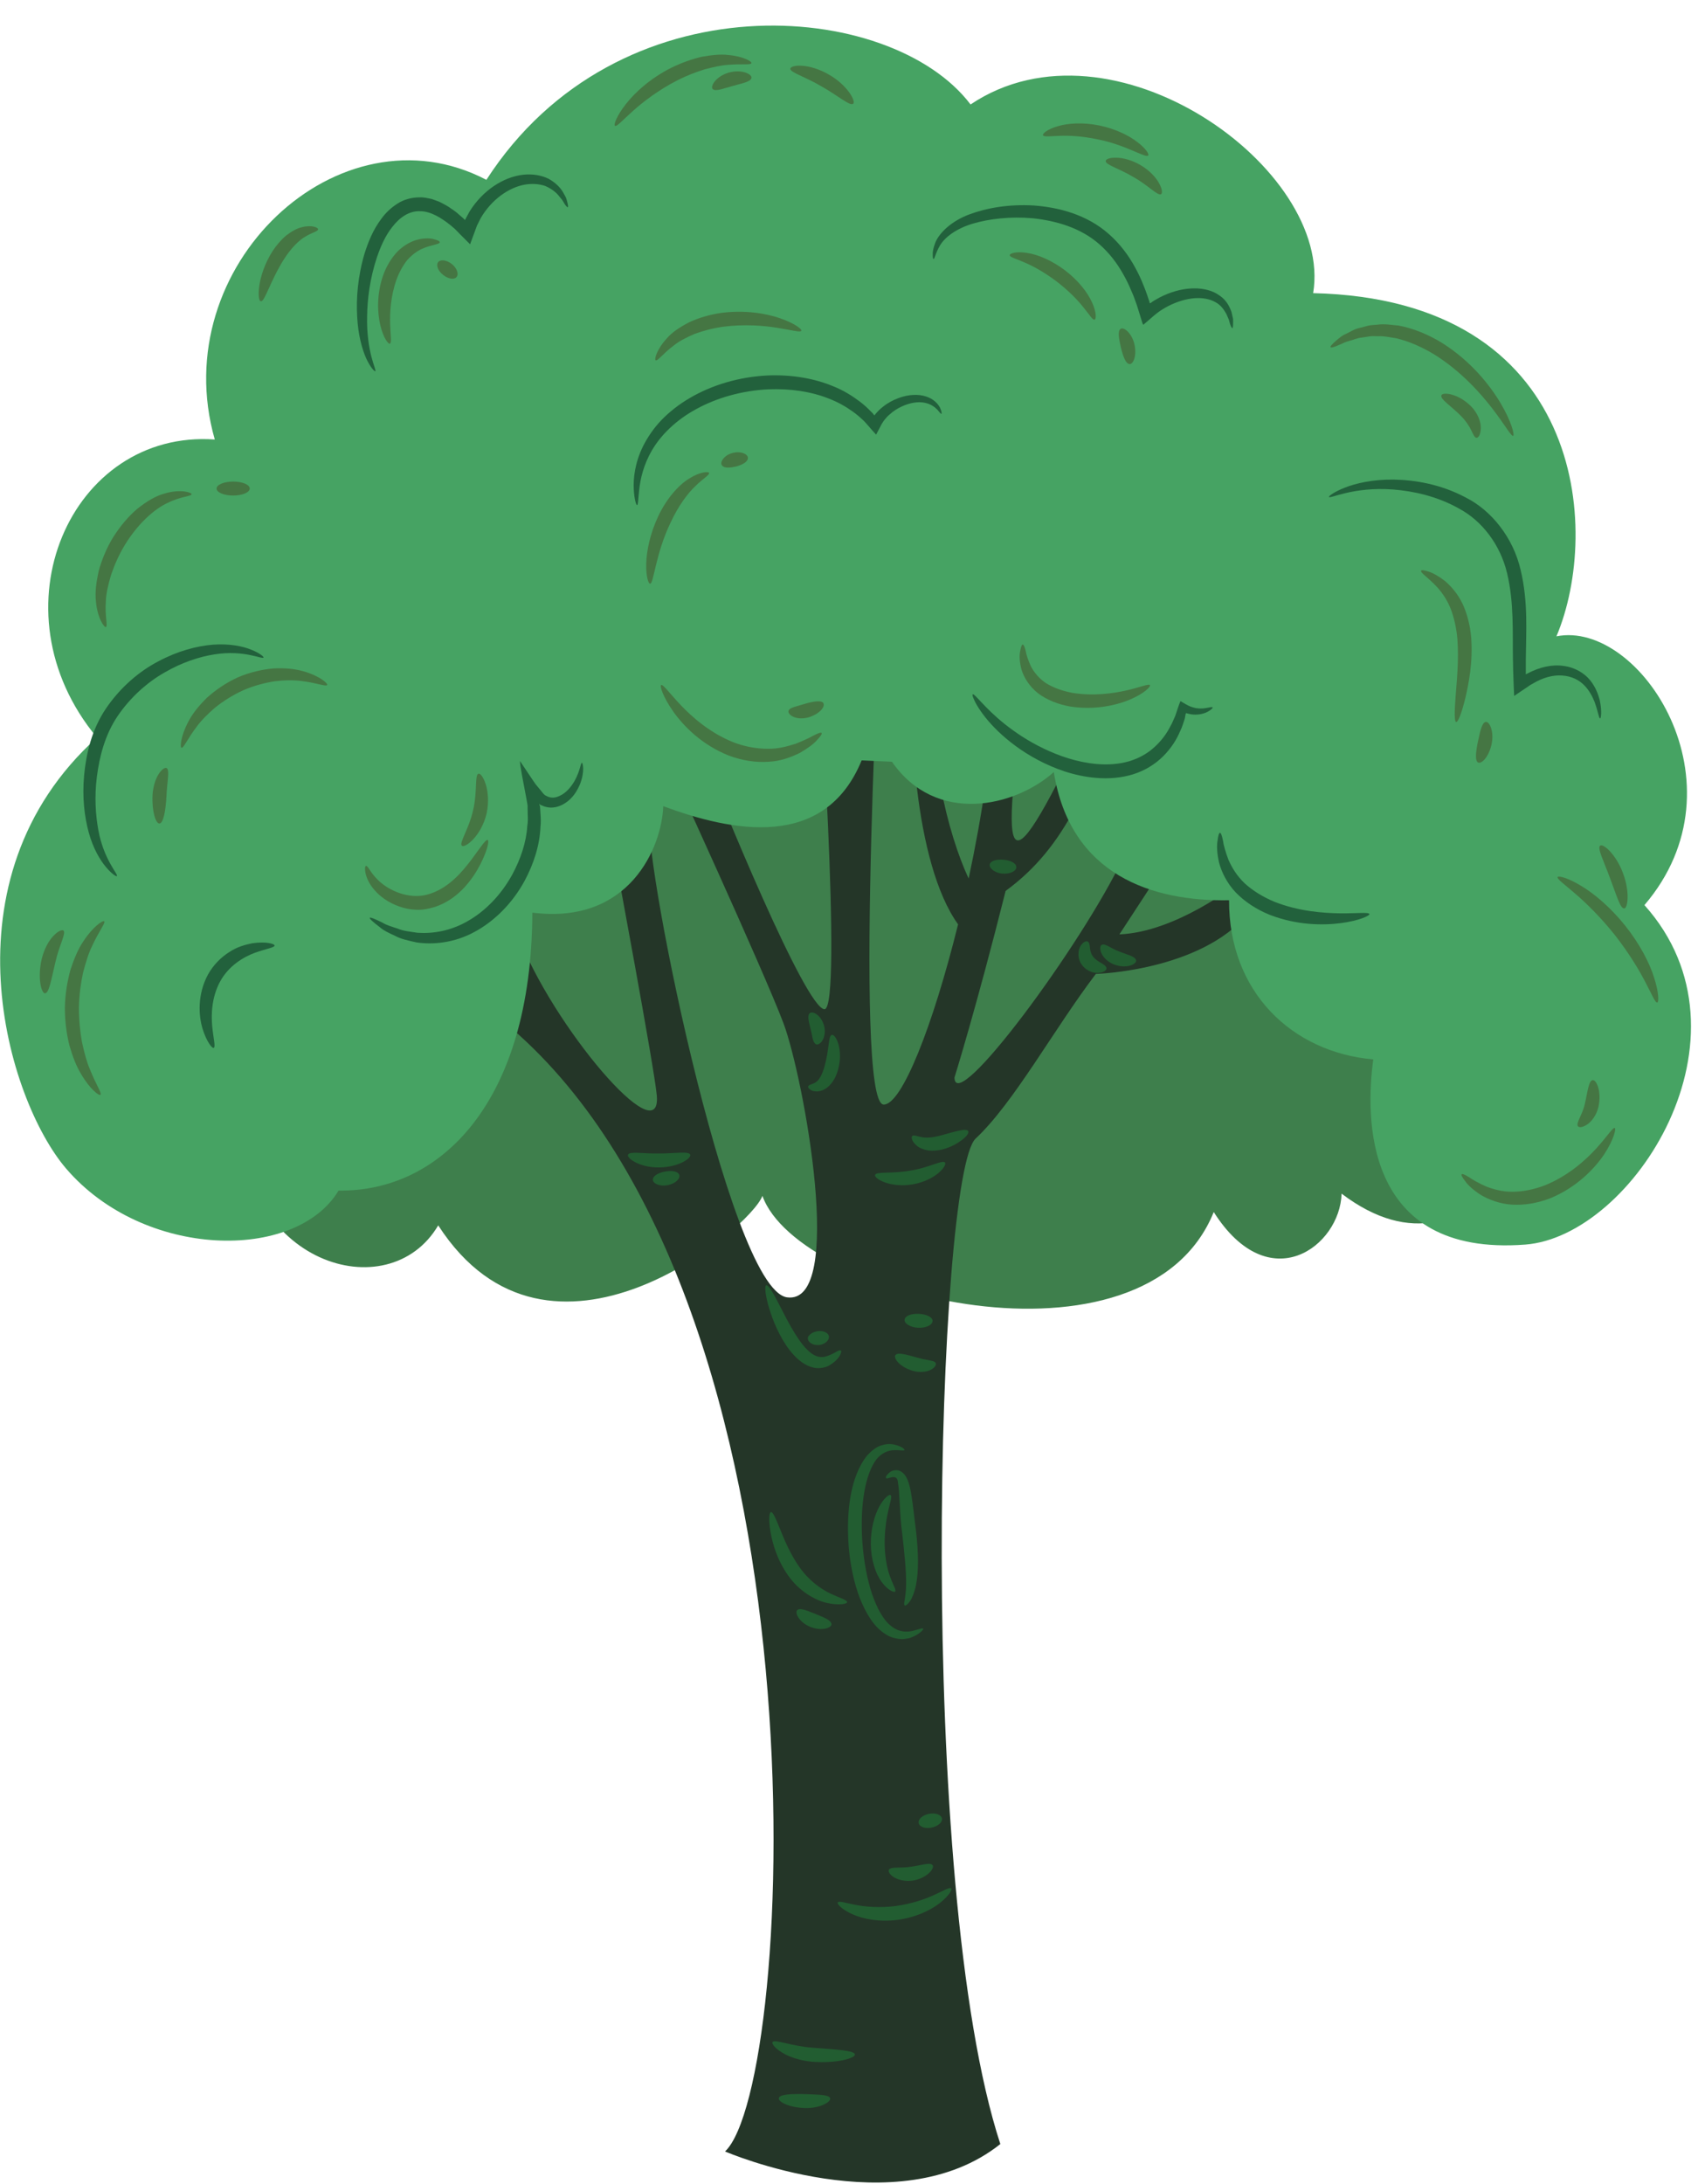 <svg width="63" height="81" viewBox="0 0 63 81" fill="none" xmlns="http://www.w3.org/2000/svg">
<g clip-path="url(#clip0_613_14850)">
<path d="M8.886 41.22C8.823 46.869 14.42 48.57 16.259 45.442C20.386 51.827 27.841 45.567 28.288 44.348C29.617 48.084 42.485 51.239 45.033 44.948C47.095 48.193 49.721 46.214 49.776 44.266C55.001 48.221 57.799 40.288 57.799 40.288C57.799 40.288 55.346 29.328 54.746 28.799C54.146 28.266 37.374 22.234 35.532 22.077C33.689 21.92 18.728 24.154 17.987 24.954C17.243 25.753 9.282 38.155 8.886 41.224V41.22Z" fill="#3E7F4C"/>
<path d="M45.856 32.805C45.856 32.805 43.634 34.565 41.533 34.651L42.693 32.876C42.693 32.876 41.928 31.864 41.678 31.802C40.122 35.071 35.426 41.401 35.414 39.958C35.414 39.958 36.218 37.391 37.311 33.04C39.557 31.394 40.439 29.105 41.834 25.169L40.843 25.722C37.378 33.099 37.029 32.86 38.017 25.722C38.017 25.722 37.268 25.526 36.931 25.597C36.806 27.831 36.429 30.292 35.939 32.581C35.179 30.959 34.328 27.658 34.701 24.648L33.917 23.872C33.658 26.604 33.917 32.009 35.547 34.279C34.614 38.049 33.454 40.985 32.784 40.962C31.632 40.922 32.733 21.234 32.733 21.234L30.338 23.923C30.338 23.923 31.283 37.45 30.589 37.426C29.899 37.403 26.795 29.92 25.733 27.117L24.666 28.007C24.666 28.007 28.327 35.972 29.072 37.955C29.813 39.939 31.385 48.413 29.201 48.111C27.018 47.809 23.651 30.857 24.133 30.183L22.812 31.755C22.812 31.755 24.286 39.645 24.369 40.629C24.553 42.816 20.48 38.038 19.206 34.651C19.206 34.651 19.23 36.505 18.948 38.108C30.953 48.421 29.519 77.332 26.901 79.786C26.901 79.786 33.297 82.553 37.115 79.511C33.968 69.893 34.767 43.56 36.198 42.224C37.625 40.887 39.099 38.167 40.659 36.117C40.659 36.117 44.523 36.015 46.315 33.875L45.852 32.793L45.856 32.805Z" fill="#243628"/>
<path d="M61.013 33.565C64.859 29.07 60.849 22.978 57.748 23.598C59.418 19.647 58.779 11.102 48.721 10.871C49.49 6.273 41.262 0.35 36.01 3.874C33.058 -0.026 22.918 -0.873 18.046 6.669C12.594 3.819 6.127 9.867 7.969 16.299C2.642 15.919 -0.349 22.606 3.598 27.353C-2.226 32.605 0.278 40.801 2.454 43.337C5.331 46.692 10.967 46.802 12.563 44.152C16.325 44.207 19.724 40.899 19.751 33.844C23.365 34.306 24.557 31.402 24.608 29.897C27.136 30.833 30.593 31.555 31.969 28.199C32.345 28.215 32.721 28.231 33.094 28.25C34.728 30.602 37.652 29.928 39.099 28.631C39.71 32.472 42.771 33.436 45.601 33.385C45.59 36.795 47.945 39.025 50.952 39.288C50.669 41.354 50.536 46.618 56.592 46.155C60.574 45.853 65.372 38.434 61.013 33.565Z" fill="#46A363"/>
<path d="M9.78 24.382C9.744 24.472 9.082 24.088 7.953 24.268C7.396 24.354 6.75 24.566 6.107 24.938C5.464 25.303 4.837 25.859 4.363 26.557C3.892 27.255 3.688 28.066 3.594 28.807C3.5 29.548 3.547 30.23 3.649 30.786C3.857 31.911 4.406 32.433 4.335 32.491C4.316 32.511 4.151 32.417 3.931 32.154C3.712 31.896 3.453 31.46 3.293 30.873C3.132 30.288 3.046 29.559 3.12 28.76C3.195 27.968 3.394 27.07 3.931 26.275C4.461 25.495 5.158 24.899 5.872 24.527C6.585 24.146 7.298 23.954 7.91 23.907C8.521 23.864 9.019 23.966 9.333 24.099C9.65 24.225 9.791 24.358 9.776 24.382H9.78Z" fill="#22613C"/>
<path d="M21.064 7.692C21.064 7.692 21.009 7.657 20.958 7.578C20.935 7.539 20.904 7.488 20.868 7.429C20.829 7.374 20.774 7.319 20.723 7.249C20.613 7.116 20.449 6.994 20.237 6.9C20.018 6.822 19.751 6.798 19.461 6.849C18.877 6.955 18.234 7.402 17.834 8.092C17.787 8.182 17.744 8.276 17.697 8.366C17.623 8.57 17.548 8.774 17.47 8.981L17.442 9.06C17.442 9.06 17.407 9.024 17.388 9.005L17.274 8.891L17.047 8.664L16.933 8.546L16.874 8.487L16.843 8.46L16.717 8.354C16.38 8.084 15.98 7.829 15.577 7.833C15.173 7.817 14.816 8.076 14.558 8.413C14.291 8.746 14.119 9.15 13.985 9.542C13.723 10.33 13.629 11.094 13.621 11.729C13.605 12.368 13.691 12.877 13.778 13.222C13.868 13.567 13.958 13.748 13.923 13.767C13.899 13.783 13.746 13.634 13.586 13.289C13.433 12.944 13.284 12.411 13.252 11.737C13.213 11.067 13.272 10.259 13.527 9.397C13.664 8.97 13.84 8.519 14.154 8.107C14.303 7.9 14.503 7.707 14.742 7.555C14.977 7.398 15.283 7.316 15.581 7.319C15.733 7.312 15.871 7.351 16.012 7.378C16.141 7.429 16.282 7.464 16.396 7.531C16.517 7.594 16.635 7.657 16.737 7.735C16.847 7.805 16.949 7.884 17.039 7.966L17.18 8.088L17.215 8.119L17.223 8.131C17.231 8.139 17.243 8.158 17.25 8.158L17.258 8.146C17.313 8.045 17.368 7.943 17.423 7.841C17.917 7.049 18.689 6.563 19.402 6.481C19.759 6.441 20.092 6.5 20.355 6.63C20.606 6.771 20.786 6.951 20.884 7.12C20.931 7.206 20.978 7.28 21.006 7.347C21.025 7.417 21.045 7.476 21.056 7.527C21.08 7.625 21.084 7.676 21.064 7.684V7.692Z" fill="#22613C"/>
<path d="M45.711 12.164C45.711 12.164 45.668 12.113 45.641 12.023C45.629 11.976 45.609 11.921 45.593 11.854C45.566 11.792 45.535 11.721 45.499 11.639C45.413 11.49 45.299 11.31 45.092 11.204C44.892 11.09 44.621 11.035 44.319 11.059C44.018 11.082 43.681 11.18 43.355 11.345C43.273 11.384 43.195 11.435 43.116 11.482C43.077 11.505 43.038 11.533 42.999 11.56L42.936 11.607C42.897 11.635 42.858 11.666 42.818 11.701L42.591 11.898L42.477 11.995L42.419 12.046C42.419 12.046 42.403 12.011 42.391 11.995C42.332 11.807 42.273 11.619 42.215 11.427C42.179 11.31 42.168 11.278 42.148 11.227L42.093 11.074C42.058 10.969 42.011 10.871 41.968 10.769C41.882 10.561 41.783 10.357 41.67 10.161C41.446 9.761 41.16 9.385 40.804 9.071C40.09 8.436 39.165 8.186 38.322 8.095C37.484 8.021 36.696 8.115 36.088 8.295C35.473 8.48 35.061 8.797 34.881 9.095C34.701 9.393 34.685 9.608 34.634 9.601C34.614 9.601 34.607 9.546 34.607 9.444C34.599 9.338 34.63 9.189 34.701 9.001C34.854 8.625 35.312 8.193 35.967 7.95C36.621 7.707 37.441 7.566 38.362 7.621C39.259 7.688 40.318 7.947 41.145 8.683C41.556 9.044 41.874 9.475 42.113 9.914C42.234 10.134 42.34 10.357 42.426 10.581C42.469 10.69 42.517 10.8 42.552 10.91C42.583 11.004 42.614 11.098 42.646 11.188L42.658 11.247C42.658 11.247 42.673 11.243 42.681 11.239H42.689L42.752 11.192C42.799 11.161 42.846 11.129 42.893 11.106C42.987 11.051 43.081 11 43.179 10.957C43.563 10.784 43.951 10.694 44.312 10.694C44.672 10.69 45.013 10.784 45.256 10.965C45.511 11.137 45.625 11.384 45.691 11.568C45.711 11.666 45.731 11.752 45.75 11.827C45.754 11.901 45.75 11.964 45.75 12.019C45.75 12.121 45.734 12.172 45.719 12.176L45.711 12.164Z" fill="#22613C"/>
<path d="M34.932 15.347C34.912 15.355 34.861 15.296 34.779 15.194C34.685 15.1 34.536 14.978 34.301 14.935C34.07 14.888 33.764 14.931 33.454 15.076C33.301 15.147 33.141 15.245 33.004 15.374C32.929 15.433 32.87 15.508 32.807 15.582C32.772 15.625 32.706 15.731 32.658 15.829C32.608 15.923 32.557 16.021 32.506 16.119C32.419 16.029 32.329 15.919 32.235 15.813L32.094 15.653C32.051 15.602 32.031 15.594 32 15.562C31.89 15.457 31.769 15.355 31.636 15.261C31.373 15.072 31.075 14.904 30.742 14.778C30.083 14.516 29.307 14.406 28.512 14.438C27.516 14.485 26.583 14.759 25.834 15.17C25.078 15.578 24.517 16.139 24.192 16.695C23.867 17.252 23.757 17.781 23.718 18.149C23.675 18.518 23.679 18.73 23.636 18.733C23.608 18.737 23.534 18.534 23.514 18.142C23.494 17.753 23.549 17.166 23.871 16.523C24.035 16.205 24.255 15.876 24.545 15.574C24.839 15.272 25.192 14.994 25.595 14.759C26.403 14.285 27.41 13.975 28.484 13.924C29.35 13.889 30.193 14.022 30.922 14.328C31.287 14.473 31.616 14.677 31.906 14.896C32.051 15.006 32.184 15.127 32.306 15.253L32.388 15.335L32.404 15.359C32.404 15.359 32.427 15.394 32.439 15.406L32.459 15.382C32.459 15.382 32.467 15.378 32.498 15.335C32.58 15.241 32.666 15.155 32.761 15.084C32.941 14.939 33.137 14.837 33.325 14.767C33.705 14.622 34.078 14.61 34.36 14.704C34.646 14.794 34.81 14.986 34.877 15.12C34.94 15.261 34.948 15.339 34.928 15.343L34.932 15.347Z" fill="#22613C"/>
<path d="M10.191 35.059C10.191 35.141 9.889 35.18 9.458 35.333C9.035 35.49 8.49 35.811 8.169 36.395C7.851 36.979 7.831 37.622 7.875 38.077C7.922 38.535 8.004 38.825 7.929 38.861C7.875 38.888 7.667 38.641 7.514 38.147C7.369 37.665 7.318 36.881 7.714 36.145C7.914 35.784 8.204 35.498 8.502 35.31C8.8 35.11 9.109 35.031 9.364 34.98C9.881 34.906 10.191 35.004 10.187 35.063L10.191 35.059Z" fill="#22613C"/>
<path d="M59.367 26.639C59.32 26.643 59.3 26.404 59.159 26.02C59.081 25.832 58.971 25.608 58.779 25.413C58.587 25.216 58.305 25.075 57.968 25.052C57.631 25.024 57.25 25.126 56.894 25.338L56.788 25.397C56.741 25.424 56.698 25.459 56.651 25.491C56.565 25.55 56.478 25.608 56.388 25.667L56.255 25.757L56.188 25.804C56.188 25.804 56.176 25.797 56.176 25.785V25.746C56.169 25.636 56.165 25.526 56.161 25.416C56.153 25.224 56.149 25.032 56.141 24.832C56.141 24.707 56.137 24.581 56.133 24.456C56.118 23.449 56.176 22.34 55.918 21.262C55.663 20.188 54.981 19.317 54.146 18.867C53.307 18.392 52.425 18.212 51.692 18.153C50.199 18.04 49.333 18.514 49.305 18.428C49.294 18.404 49.482 18.247 49.889 18.087C50.293 17.926 50.92 17.777 51.708 17.785C52.488 17.8 53.441 17.95 54.377 18.447C55.334 18.925 56.145 19.941 56.419 21.136C56.706 22.328 56.619 23.464 56.611 24.46C56.611 24.585 56.611 24.707 56.611 24.828C56.611 24.891 56.611 24.962 56.611 24.95V24.974C56.611 24.974 56.604 25.017 56.619 25.001L56.694 24.966C57.117 24.742 57.584 24.633 58.007 24.695C58.43 24.746 58.787 24.966 58.995 25.224C59.206 25.483 59.297 25.753 59.355 25.965C59.446 26.404 59.395 26.643 59.371 26.643L59.367 26.639Z" fill="#22613C"/>
<path d="M44.994 26.228C45.009 26.247 44.935 26.341 44.739 26.428C44.641 26.467 44.512 26.502 44.355 26.502C44.276 26.502 44.19 26.494 44.104 26.471C44.061 26.463 44.033 26.455 44.002 26.447C43.978 26.506 43.975 26.588 43.955 26.663C43.904 26.804 43.865 26.961 43.786 27.114C43.657 27.427 43.449 27.753 43.159 28.043C42.869 28.333 42.485 28.576 42.046 28.713C41.607 28.85 41.129 28.889 40.651 28.846C39.839 28.776 39.11 28.501 38.503 28.18C37.895 27.858 37.401 27.474 37.029 27.117C36.276 26.392 36.037 25.773 36.088 25.75C36.159 25.703 36.5 26.228 37.268 26.843C37.652 27.149 38.134 27.478 38.714 27.756C39.291 28.035 39.969 28.27 40.69 28.333C41.113 28.368 41.525 28.34 41.893 28.231C42.262 28.121 42.583 27.937 42.834 27.705C43.089 27.474 43.285 27.208 43.422 26.937C43.5 26.808 43.547 26.667 43.606 26.545C43.677 26.349 43.731 26.149 43.798 26C43.931 26.079 44.069 26.165 44.175 26.204C44.241 26.228 44.304 26.247 44.363 26.259C44.484 26.279 44.594 26.279 44.684 26.267C44.864 26.243 44.966 26.204 44.982 26.232L44.994 26.228Z" fill="#22613C"/>
<path d="M50.81 33.895C50.83 33.953 50.442 34.142 49.76 34.232C49.086 34.322 48.11 34.314 47.11 33.926C46.612 33.726 46.173 33.432 45.844 33.091C45.515 32.742 45.327 32.342 45.233 32.001C45.154 31.656 45.139 31.37 45.174 31.178C45.197 30.986 45.229 30.884 45.264 30.884C45.299 30.884 45.339 30.99 45.374 31.166C45.397 31.347 45.472 31.598 45.578 31.884C45.703 32.166 45.887 32.48 46.181 32.758C46.475 33.028 46.859 33.267 47.298 33.448C48.192 33.797 49.094 33.863 49.736 33.871C50.383 33.875 50.787 33.82 50.806 33.898L50.81 33.895Z" fill="#22613C"/>
<path d="M21.585 28.282C21.617 28.274 21.711 28.58 21.523 29.073C21.421 29.309 21.264 29.614 20.911 29.818C20.739 29.916 20.5 29.991 20.257 29.924C20.198 29.912 20.143 29.885 20.084 29.861C20.076 29.861 20.065 29.854 20.057 29.85C20.037 29.842 20.029 29.83 20.018 29.822C19.982 29.763 20.026 29.877 20.033 29.897V29.908C20.033 29.908 20.037 29.912 20.037 29.908C20.037 29.901 20.037 29.904 20.037 29.932C20.041 30.01 20.045 30.089 20.053 30.171C20.065 30.332 20.073 30.496 20.053 30.661C20.026 31.331 19.81 32.025 19.461 32.672C19.006 33.507 18.332 34.173 17.595 34.565C16.858 34.965 16.067 35.043 15.451 34.949C15.146 34.879 14.867 34.824 14.652 34.702C14.428 34.6 14.236 34.51 14.107 34.396C13.832 34.189 13.699 34.063 13.719 34.036C13.738 34.008 13.915 34.079 14.205 34.224C14.342 34.31 14.534 34.365 14.75 34.435C14.957 34.526 15.216 34.549 15.494 34.592C16.051 34.632 16.725 34.526 17.364 34.153C18.003 33.789 18.595 33.185 19.006 32.433C19.32 31.852 19.528 31.229 19.563 30.634C19.59 30.485 19.587 30.34 19.579 30.195C19.579 30.124 19.579 30.049 19.575 29.979V29.889C19.575 29.85 19.563 29.81 19.559 29.775L19.52 29.559C19.418 29.015 19.289 28.391 19.293 28.223C19.43 28.427 19.567 28.631 19.7 28.83L19.798 28.976C19.834 29.026 19.865 29.073 19.881 29.093L20.014 29.254C20.1 29.352 20.19 29.493 20.265 29.512C20.296 29.524 20.327 29.548 20.363 29.556C20.496 29.603 20.637 29.575 20.762 29.516C21.021 29.399 21.198 29.164 21.311 28.972C21.538 28.572 21.538 28.282 21.593 28.286L21.585 28.282Z" fill="#22613C"/>
<path d="M25.607 42.82C25.67 42.945 25.172 43.29 24.455 43.294C23.733 43.306 23.232 42.941 23.302 42.82C23.365 42.686 23.855 42.788 24.455 42.777C25.05 42.777 25.552 42.682 25.611 42.82H25.607Z" fill="#225D31"/>
<path d="M25.203 43.568C25.25 43.702 25.07 43.894 24.768 43.953C24.466 44.007 24.22 43.886 24.223 43.745C24.227 43.6 24.435 43.49 24.674 43.447C24.917 43.4 25.156 43.435 25.203 43.572V43.568Z" fill="#225D31"/>
<path d="M30.852 38.383C30.993 38.308 31.31 38.931 31.091 39.68C30.997 40.041 30.738 40.409 30.401 40.464C30.326 40.484 30.256 40.472 30.197 40.464C30.138 40.456 30.095 40.433 30.064 40.409C29.997 40.362 29.974 40.323 29.985 40.291C30.005 40.217 30.166 40.213 30.283 40.123C30.397 40.048 30.511 39.837 30.593 39.543C30.675 39.253 30.714 38.967 30.742 38.759C30.773 38.551 30.781 38.418 30.852 38.387V38.383Z" fill="#225D31"/>
<path d="M30.275 38.727C30.146 38.657 30.142 38.414 30.079 38.179C30.025 37.936 29.934 37.673 30.044 37.575C30.138 37.481 30.471 37.63 30.581 38.061C30.632 38.273 30.585 38.481 30.507 38.594C30.428 38.716 30.334 38.755 30.271 38.727H30.275Z" fill="#225D31"/>
<path d="M35.061 43.11C35.104 43.161 35.03 43.321 34.822 43.498C34.618 43.674 34.273 43.85 33.866 43.921C33.458 43.992 33.078 43.941 32.827 43.847C32.572 43.752 32.447 43.635 32.467 43.572C32.517 43.435 33.097 43.537 33.779 43.411C34.462 43.306 34.963 43.004 35.061 43.11Z" fill="#225D31"/>
<path d="M35.923 41.953C35.955 42.016 35.873 42.134 35.708 42.263C35.539 42.392 35.285 42.549 34.944 42.632C34.775 42.671 34.599 42.682 34.434 42.663C34.27 42.635 34.12 42.577 34.023 42.494C33.819 42.33 33.799 42.161 33.85 42.126C33.909 42.079 34.03 42.142 34.191 42.169C34.348 42.204 34.556 42.193 34.826 42.13C35.359 41.989 35.861 41.812 35.928 41.953H35.923Z" fill="#225D31"/>
<path d="M31.201 50.083C31.24 50.114 31.181 50.408 30.734 50.655C30.62 50.71 30.471 50.745 30.311 50.737C30.154 50.725 29.993 50.667 29.852 50.584C29.57 50.416 29.35 50.157 29.162 49.883C28.794 49.322 28.606 48.766 28.492 48.358C28.386 47.95 28.367 47.688 28.429 47.664C28.496 47.641 28.641 47.864 28.829 48.225C29.021 48.585 29.26 49.099 29.586 49.597C29.75 49.844 29.923 50.055 30.103 50.185C30.279 50.318 30.444 50.345 30.605 50.314C30.93 50.232 31.138 50.024 31.197 50.087L31.201 50.083Z" fill="#225D31"/>
<path d="M30.738 49.507C30.808 49.628 30.679 49.84 30.397 49.879C30.26 49.895 30.122 49.852 30.048 49.781C29.97 49.71 29.958 49.628 29.989 49.565C30.072 49.444 30.197 49.389 30.338 49.365C30.487 49.35 30.667 49.381 30.738 49.507Z" fill="#225D31"/>
<path d="M34.254 60.399C34.27 60.423 34.183 60.536 33.952 60.662C33.893 60.689 33.827 60.721 33.748 60.748C33.666 60.76 33.576 60.783 33.478 60.787C33.282 60.779 33.039 60.736 32.839 60.591C32.412 60.321 32.125 59.819 31.902 59.267C31.686 58.706 31.553 58.067 31.491 57.389C31.385 56.044 31.557 54.751 32.169 53.979C32.337 53.803 32.514 53.65 32.713 53.599C32.901 53.536 33.082 53.544 33.207 53.579C33.466 53.642 33.572 53.748 33.56 53.771C33.544 53.814 33.407 53.771 33.188 53.779C32.964 53.775 32.674 53.881 32.459 54.202C32.035 54.861 31.902 56.076 32.008 57.346C32.067 57.985 32.18 58.588 32.353 59.106C32.529 59.615 32.76 60.066 33.054 60.293C33.34 60.536 33.666 60.536 33.885 60.474C34.105 60.419 34.234 60.364 34.254 60.399Z" fill="#225D31"/>
<path d="M33.564 59.537C33.505 59.49 33.619 59.231 33.619 58.757C33.627 58.283 33.56 57.62 33.474 56.872C33.372 56.135 33.392 55.394 33.317 54.982C33.294 54.587 32.898 54.9 32.874 54.81C32.855 54.786 32.882 54.704 33.011 54.602C33.062 54.551 33.203 54.496 33.348 54.532C33.419 54.551 33.493 54.61 33.548 54.669C33.599 54.731 33.635 54.794 33.666 54.865C33.779 55.135 33.815 55.441 33.862 55.762C33.901 56.088 33.944 56.444 33.991 56.817C34.077 57.573 34.089 58.283 33.983 58.796C33.928 59.055 33.846 59.259 33.76 59.384C33.67 59.51 33.595 59.557 33.568 59.537H33.564Z" fill="#225D31"/>
<path d="M31.428 59.419C31.428 59.478 31.146 59.545 30.691 59.447C30.244 59.349 29.64 59.004 29.237 58.42C28.829 57.84 28.66 57.236 28.586 56.801C28.515 56.366 28.535 56.092 28.602 56.076C28.676 56.06 28.782 56.311 28.939 56.699C29.096 57.087 29.311 57.62 29.66 58.114C30.009 58.612 30.452 58.925 30.812 59.098C31.177 59.267 31.436 59.337 31.428 59.415V59.419Z" fill="#225D31"/>
<path d="M30.852 60.227C30.863 60.364 30.495 60.505 30.068 60.333C29.64 60.16 29.476 59.796 29.582 59.709C29.691 59.611 29.958 59.737 30.26 59.854C30.562 59.98 30.84 60.082 30.848 60.227H30.852Z" fill="#225D31"/>
<path d="M35.293 70.03C35.34 70.077 35.202 70.316 34.858 70.582C34.517 70.849 33.956 71.112 33.297 71.198C32.639 71.284 32.028 71.17 31.632 70.99C31.232 70.814 31.048 70.606 31.083 70.551C31.122 70.484 31.361 70.567 31.741 70.641C32.122 70.716 32.651 70.759 33.231 70.684C33.811 70.606 34.317 70.433 34.669 70.269C35.022 70.108 35.238 69.975 35.293 70.03Z" fill="#225D31"/>
<path d="M34.599 69.164C34.642 69.219 34.603 69.336 34.473 69.458C34.348 69.579 34.124 69.704 33.846 69.744C33.568 69.779 33.309 69.709 33.156 69.611C32.999 69.509 32.949 69.399 32.98 69.336C33.062 69.215 33.395 69.289 33.776 69.23C34.164 69.183 34.501 69.05 34.595 69.164H34.599Z" fill="#225D31"/>
<path d="M34.948 67.435C34.975 67.576 34.806 67.725 34.567 67.776C34.328 67.827 34.113 67.749 34.085 67.608C34.058 67.466 34.226 67.314 34.465 67.266C34.705 67.219 34.92 67.294 34.948 67.435Z" fill="#225D31"/>
<path d="M31.718 76.195C31.726 76.325 31.036 76.532 30.122 76.458C29.668 76.415 29.26 76.274 29.002 76.109C28.743 75.948 28.625 75.788 28.664 75.729C28.751 75.611 29.354 75.882 30.173 75.941C30.993 76.007 31.714 76.035 31.718 76.192V76.195Z" fill="#225D31"/>
<path d="M30.797 77.81C30.852 77.944 30.413 78.202 29.84 78.175C29.276 78.155 28.868 77.944 28.896 77.81C28.923 77.665 29.358 77.646 29.856 77.657C30.35 77.681 30.75 77.673 30.801 77.81H30.797Z" fill="#225D31"/>
<path d="M34.716 50.545C34.748 50.604 34.693 50.718 34.532 50.8C34.371 50.882 34.117 50.906 33.874 50.839C33.384 50.698 33.145 50.369 33.219 50.259C33.297 50.134 33.646 50.239 34.007 50.341C34.187 50.392 34.34 50.42 34.462 50.443C34.583 50.467 34.685 50.483 34.716 50.549V50.545Z" fill="#225D31"/>
<path d="M34.599 48.989C34.599 49.13 34.367 49.252 34.07 49.24C33.768 49.228 33.536 49.072 33.564 48.931C33.591 48.789 33.819 48.711 34.093 48.723C34.367 48.734 34.603 48.844 34.603 48.989H34.599Z" fill="#225D31"/>
<path d="M33.215 59.02C33.18 59.071 32.941 58.98 32.713 58.667C32.482 58.357 32.318 57.844 32.31 57.275C32.302 56.711 32.443 56.205 32.619 55.88C32.796 55.551 32.992 55.406 33.043 55.445C33.105 55.488 33.031 55.692 32.96 56.009C32.886 56.327 32.819 56.774 32.823 57.267C32.831 57.761 32.917 58.196 33.031 58.49C33.137 58.788 33.262 58.957 33.211 59.02H33.215Z" fill="#225D31"/>
<path d="M41.054 35.901C41.062 35.968 40.98 36.05 40.804 36.078C40.635 36.101 40.357 36.05 40.157 35.803C39.953 35.549 40 35.216 40.094 35.075C40.192 34.922 40.306 34.886 40.361 34.918C40.423 34.957 40.431 35.059 40.443 35.176C40.459 35.294 40.49 35.396 40.56 35.482C40.702 35.678 41.035 35.757 41.05 35.898L41.054 35.901Z" fill="#225D31"/>
<path d="M42.152 35.615C42.183 35.745 41.807 35.949 41.325 35.764C41.09 35.67 40.921 35.49 40.858 35.333C40.796 35.176 40.819 35.066 40.882 35.035C41.019 34.984 41.223 35.176 41.517 35.282C41.811 35.404 42.128 35.466 42.148 35.611L42.152 35.615Z" fill="#225D31"/>
<path d="M37.711 32.154C37.711 32.295 37.495 32.421 37.19 32.397C36.88 32.37 36.676 32.17 36.727 32.041C36.778 31.907 36.998 31.864 37.237 31.884C37.48 31.903 37.711 32.009 37.707 32.154H37.711Z" fill="#225D31"/>
<path d="M7.11 18.326C7.103 18.412 6.722 18.4 6.217 18.651C5.707 18.886 5.107 19.439 4.645 20.188C4.414 20.564 4.249 20.948 4.124 21.309C4.018 21.673 3.935 22.006 3.928 22.292C3.884 22.865 4.01 23.218 3.928 23.253C3.881 23.284 3.614 22.947 3.559 22.296C3.52 21.971 3.571 21.591 3.661 21.175C3.775 20.768 3.947 20.333 4.202 19.917C4.465 19.506 4.766 19.145 5.092 18.871C5.425 18.604 5.762 18.4 6.079 18.31C6.714 18.114 7.126 18.275 7.106 18.326H7.11Z" fill="#457643"/>
<path d="M9.266 18.118C9.266 18.259 8.992 18.377 8.651 18.377C8.31 18.377 8.035 18.259 8.035 18.118C8.035 17.977 8.31 17.859 8.651 17.859C8.992 17.859 9.266 17.973 9.266 18.118Z" fill="#457643"/>
<path d="M16.317 8.981C16.314 9.068 16.02 9.068 15.655 9.228C15.475 9.311 15.287 9.448 15.114 9.64C14.95 9.844 14.809 10.098 14.703 10.393C14.495 10.992 14.463 11.588 14.475 12.015C14.487 12.442 14.542 12.713 14.467 12.744C14.409 12.772 14.22 12.529 14.111 12.062C14.001 11.604 13.97 10.925 14.213 10.216C14.338 9.867 14.53 9.55 14.765 9.311C15.008 9.075 15.291 8.93 15.537 8.876C15.784 8.825 15.988 8.832 16.118 8.876C16.251 8.911 16.317 8.946 16.314 8.981H16.317Z" fill="#457643"/>
<path d="M16.933 10.283C16.831 10.381 16.623 10.338 16.443 10.197C16.263 10.055 16.173 9.855 16.247 9.734C16.325 9.612 16.561 9.632 16.761 9.789C16.964 9.946 17.035 10.185 16.929 10.283H16.933Z" fill="#457643"/>
<path d="M9.678 11.172C9.54 11.168 9.521 10.251 10.109 9.318C10.258 9.091 10.434 8.887 10.622 8.73C10.818 8.582 11.018 8.464 11.206 8.425C11.583 8.331 11.81 8.444 11.802 8.503C11.798 8.582 11.591 8.617 11.344 8.766C11.089 8.907 10.803 9.201 10.544 9.601C10.03 10.408 9.823 11.196 9.682 11.172H9.678Z" fill="#457643"/>
<path d="M27.88 2.341C27.857 2.42 27.532 2.361 27.026 2.404C26.775 2.416 26.477 2.487 26.152 2.569C25.831 2.667 25.485 2.8 25.137 2.976C24.439 3.333 23.871 3.768 23.486 4.113C23.099 4.458 22.883 4.709 22.816 4.666C22.761 4.634 22.875 4.301 23.22 3.862C23.561 3.423 24.141 2.898 24.905 2.514C25.29 2.326 25.674 2.189 26.038 2.106C26.407 2.04 26.744 2.004 27.026 2.04C27.594 2.091 27.904 2.287 27.88 2.341Z" fill="#457643"/>
<path d="M27.881 2.89C27.857 3.035 27.528 3.09 27.187 3.188C26.846 3.278 26.544 3.408 26.442 3.302C26.344 3.208 26.556 2.831 27.046 2.69C27.535 2.557 27.908 2.757 27.881 2.89Z" fill="#457643"/>
<path d="M31.647 3.851C31.53 3.937 31.095 3.549 30.479 3.204C29.872 2.843 29.319 2.69 29.323 2.549C29.327 2.479 29.491 2.42 29.762 2.439C30.028 2.455 30.389 2.557 30.738 2.757C31.451 3.157 31.773 3.776 31.651 3.851H31.647Z" fill="#457643"/>
<path d="M29.73 12.266C29.699 12.337 29.374 12.242 28.856 12.16C28.339 12.074 27.61 12.015 26.83 12.117C26.442 12.172 26.081 12.27 25.768 12.384C25.462 12.517 25.192 12.654 24.996 12.815C24.588 13.12 24.4 13.403 24.325 13.36C24.274 13.34 24.349 12.972 24.749 12.54C24.941 12.317 25.235 12.125 25.576 11.948C25.924 11.788 26.328 11.666 26.759 11.604C27.626 11.49 28.413 11.619 28.943 11.803C29.48 11.988 29.758 12.207 29.73 12.262V12.266Z" fill="#457643"/>
<path d="M26.309 17.538C26.332 17.613 26.089 17.742 25.795 18.032C25.493 18.318 25.156 18.788 24.882 19.376C24.314 20.556 24.259 21.638 24.122 21.646C24.055 21.654 23.965 21.367 23.977 20.905C23.988 20.442 24.114 19.803 24.416 19.157C24.717 18.514 25.16 17.997 25.572 17.746C25.983 17.487 26.297 17.479 26.309 17.542V17.538Z" fill="#457643"/>
<path d="M27.747 16.989C27.747 17.134 27.532 17.24 27.312 17.299C27.093 17.35 26.885 17.373 26.791 17.264C26.693 17.158 26.85 16.883 27.183 16.797C27.504 16.715 27.755 16.848 27.751 16.989H27.747Z" fill="#457643"/>
<path d="M6.734 27.733C6.679 27.721 6.691 27.317 6.993 26.753C7.138 26.471 7.377 26.169 7.679 25.875C7.992 25.593 8.376 25.326 8.819 25.122C9.266 24.93 9.725 24.825 10.148 24.789C10.571 24.766 10.956 24.805 11.261 24.895C11.88 25.072 12.171 25.354 12.139 25.401C12.1 25.475 11.755 25.322 11.187 25.256C10.905 25.216 10.563 25.22 10.195 25.264C9.827 25.322 9.427 25.424 9.027 25.597C8.631 25.777 8.286 26 7.992 26.232C7.706 26.475 7.467 26.718 7.298 26.949C6.95 27.404 6.812 27.753 6.734 27.729V27.733Z" fill="#457643"/>
<path d="M5.911 30.539C5.778 30.539 5.629 30.089 5.66 29.473C5.68 29.168 5.77 28.885 5.887 28.705C6.001 28.525 6.126 28.45 6.185 28.485C6.303 28.568 6.201 28.971 6.177 29.509C6.15 30.049 6.064 30.543 5.911 30.539Z" fill="#457643"/>
<path d="M3.724 40.601C3.681 40.644 3.34 40.401 3.006 39.825C2.83 39.543 2.693 39.174 2.571 38.755C2.469 38.332 2.403 37.853 2.407 37.352C2.418 36.85 2.501 36.372 2.618 35.952C2.756 35.537 2.908 35.172 3.1 34.898C3.465 34.341 3.826 34.122 3.865 34.165C3.924 34.224 3.673 34.526 3.422 35.074C3.285 35.345 3.183 35.69 3.081 36.074C2.999 36.462 2.936 36.897 2.928 37.36C2.928 37.822 2.971 38.257 3.042 38.649C3.128 39.037 3.218 39.39 3.34 39.664C3.563 40.229 3.79 40.546 3.728 40.601H3.724Z" fill="#457643"/>
<path d="M1.67 36.838C1.537 36.842 1.38 36.266 1.552 35.545C1.642 35.188 1.811 34.882 1.983 34.706C2.152 34.526 2.305 34.467 2.356 34.51C2.458 34.616 2.195 35.055 2.058 35.67C1.909 36.286 1.823 36.834 1.674 36.834L1.67 36.838Z" fill="#457643"/>
<path d="M18.097 31.155C18.156 31.182 18.085 31.535 17.823 32.052C17.689 32.311 17.505 32.609 17.235 32.903C16.968 33.197 16.6 33.479 16.141 33.632C15.91 33.703 15.679 33.75 15.44 33.738C15.208 33.73 14.993 33.683 14.801 33.612C14.413 33.475 14.107 33.252 13.903 33.017C13.695 32.785 13.597 32.546 13.562 32.382C13.527 32.213 13.546 32.119 13.578 32.111C13.66 32.092 13.758 32.433 14.158 32.754C14.538 33.068 15.275 33.389 15.976 33.138C16.698 32.895 17.184 32.284 17.509 31.856C17.834 31.413 18.026 31.119 18.093 31.151L18.097 31.155Z" fill="#457643"/>
<path d="M17.137 31.363C17.027 31.257 17.395 30.751 17.552 30.053C17.717 29.36 17.607 28.736 17.752 28.693C17.819 28.674 17.932 28.811 18.019 29.077C18.105 29.34 18.148 29.744 18.054 30.167C17.956 30.594 17.74 30.935 17.548 31.135C17.352 31.335 17.188 31.41 17.137 31.363Z" fill="#457643"/>
<path d="M30.483 27.188C30.507 27.215 30.448 27.302 30.319 27.439C30.197 27.584 29.974 27.749 29.676 27.921C29.37 28.07 28.974 28.231 28.508 28.25C28.045 28.282 27.532 28.207 27.038 28.019C26.05 27.627 25.364 26.933 24.98 26.389C24.592 25.836 24.474 25.432 24.529 25.405C24.6 25.365 24.831 25.699 25.262 26.153C25.693 26.608 26.356 27.188 27.226 27.533C27.661 27.698 28.096 27.768 28.488 27.768C28.888 27.776 29.237 27.67 29.527 27.58C29.809 27.466 30.044 27.36 30.197 27.27C30.358 27.188 30.46 27.153 30.483 27.18V27.188Z" fill="#457643"/>
<path d="M30.554 26.091C30.612 26.212 30.416 26.475 29.997 26.604C29.785 26.663 29.566 26.647 29.433 26.581C29.295 26.518 29.237 26.428 29.256 26.361C29.276 26.291 29.366 26.251 29.472 26.216C29.582 26.181 29.707 26.145 29.86 26.102C30.162 26.012 30.491 25.95 30.558 26.087L30.554 26.091Z" fill="#457643"/>
<path d="M42.665 25.409C42.705 25.459 42.446 25.726 41.917 25.946C41.392 26.165 40.592 26.341 39.702 26.2C39.259 26.122 38.844 25.957 38.519 25.714C38.193 25.459 37.993 25.13 37.903 24.84C37.825 24.546 37.813 24.307 37.852 24.146C37.88 23.986 37.911 23.903 37.946 23.903C37.981 23.903 38.021 23.994 38.056 24.139C38.08 24.284 38.146 24.488 38.248 24.707C38.362 24.927 38.538 25.15 38.801 25.33C39.071 25.499 39.412 25.624 39.792 25.695C40.565 25.82 41.297 25.718 41.807 25.601C42.321 25.483 42.626 25.346 42.669 25.409H42.665Z" fill="#457643"/>
<path d="M40.611 11.854C40.537 11.874 40.423 11.674 40.2 11.4C39.98 11.121 39.636 10.769 39.204 10.439C38.769 10.11 38.342 9.871 38.013 9.734C37.688 9.589 37.464 9.538 37.464 9.463C37.46 9.397 37.711 9.314 38.115 9.381C38.514 9.44 39.036 9.663 39.518 10.028C40 10.396 40.349 10.839 40.514 11.208C40.686 11.576 40.678 11.839 40.611 11.854Z" fill="#457643"/>
<path d="M41.913 13.501C41.768 13.501 41.666 13.207 41.587 12.885C41.517 12.564 41.458 12.29 41.572 12.199C41.682 12.109 41.991 12.341 42.089 12.764C42.187 13.179 42.05 13.509 41.913 13.501Z" fill="#457643"/>
<path d="M42.599 5.767C42.505 5.873 41.76 5.363 40.686 5.16C40.157 5.05 39.667 5.022 39.314 5.038C38.961 5.05 38.73 5.085 38.699 5.015C38.671 4.956 38.867 4.787 39.255 4.678C39.639 4.564 40.2 4.533 40.792 4.654C41.384 4.779 41.882 5.022 42.195 5.266C42.513 5.505 42.646 5.72 42.599 5.771V5.767Z" fill="#457643"/>
<path d="M43.077 7.202C42.948 7.268 42.607 6.876 42.062 6.571C41.529 6.249 41.019 6.116 41.023 5.971C41.027 5.9 41.176 5.842 41.423 5.849C41.666 5.853 42.003 5.936 42.324 6.128C42.646 6.316 42.885 6.575 43.002 6.79C43.124 7.006 43.136 7.166 43.077 7.202Z" fill="#457643"/>
<path d="M56.149 16.166C56.075 16.197 55.847 15.774 55.385 15.171C54.926 14.571 54.213 13.779 53.252 13.168C52.77 12.87 52.276 12.658 51.806 12.544C51.571 12.513 51.343 12.454 51.132 12.47C51.026 12.47 50.92 12.458 50.822 12.474C50.724 12.489 50.63 12.501 50.54 12.517C50.356 12.529 50.207 12.611 50.062 12.642C49.917 12.678 49.803 12.74 49.705 12.783C49.509 12.87 49.388 12.905 49.368 12.877C49.344 12.85 49.427 12.756 49.599 12.611C49.685 12.54 49.791 12.442 49.94 12.38C50.089 12.313 50.246 12.203 50.45 12.16C50.552 12.133 50.654 12.105 50.763 12.078C50.873 12.05 50.991 12.054 51.116 12.039C51.363 12.003 51.622 12.05 51.896 12.074C52.433 12.176 52.998 12.403 53.523 12.729C54.573 13.395 55.279 14.281 55.682 14.963C56.09 15.653 56.2 16.143 56.141 16.162L56.149 16.166Z" fill="#457643"/>
<path d="M54.781 16.236C54.707 16.229 54.66 16.107 54.585 15.954C54.511 15.801 54.393 15.617 54.209 15.429C53.844 15.057 53.425 14.802 53.48 14.661C53.519 14.535 54.083 14.575 54.581 15.069C54.824 15.315 54.95 15.645 54.942 15.88C54.938 16.119 54.848 16.244 54.781 16.233V16.236Z" fill="#457643"/>
<path d="M54.028 26.777C53.958 26.765 53.962 26.408 54.005 25.844C54.044 25.283 54.134 24.511 54.072 23.692C54.036 23.284 53.95 22.908 53.828 22.587C53.703 22.265 53.527 22.01 53.354 21.81C53.001 21.418 52.688 21.242 52.727 21.164C52.743 21.132 52.833 21.144 52.994 21.195C53.154 21.242 53.37 21.36 53.609 21.544C53.84 21.74 54.087 22.022 54.264 22.39C54.436 22.759 54.546 23.19 54.585 23.645C54.652 24.554 54.495 25.346 54.365 25.899C54.228 26.455 54.099 26.784 54.028 26.773V26.777Z" fill="#457643"/>
<path d="M54.848 28.282C54.714 28.223 54.758 27.87 54.836 27.494C54.918 27.122 54.981 26.8 55.122 26.773C55.259 26.741 55.443 27.122 55.342 27.596C55.243 28.062 54.973 28.337 54.848 28.278V28.282Z" fill="#457643"/>
<path d="M61.488 37.179C61.413 37.195 61.288 36.877 61.037 36.403C60.79 35.925 60.402 35.294 59.896 34.651C59.383 34.012 58.854 33.491 58.446 33.142C58.038 32.789 57.76 32.593 57.791 32.527C57.819 32.468 58.168 32.55 58.658 32.848C59.148 33.138 59.759 33.652 60.3 34.33C60.841 35.008 61.205 35.717 61.374 36.262C61.55 36.807 61.55 37.167 61.488 37.179Z" fill="#457643"/>
<path d="M60.257 33.687C60.112 33.695 59.967 33.166 59.731 32.554C59.504 31.935 59.257 31.453 59.367 31.363C59.473 31.265 59.955 31.676 60.214 32.374C60.48 33.068 60.398 33.691 60.257 33.691V33.687Z" fill="#457643"/>
<path d="M59.912 41.832C59.967 41.855 59.88 42.259 59.516 42.812C59.151 43.353 58.489 44.035 57.533 44.431C57.054 44.619 56.553 44.701 56.102 44.674C55.647 44.646 55.255 44.493 54.961 44.325C54.675 44.145 54.471 43.96 54.365 43.807C54.252 43.662 54.205 43.572 54.232 43.545C54.26 43.521 54.354 43.564 54.503 43.654C54.644 43.756 54.859 43.874 55.126 43.995C55.4 44.101 55.733 44.199 56.118 44.195C56.498 44.195 56.921 44.113 57.34 43.949C58.179 43.604 58.822 43.035 59.23 42.584C59.641 42.134 59.841 41.797 59.916 41.832H59.912Z" fill="#457643"/>
<path d="M58.544 41.765C58.465 41.64 58.712 41.35 58.803 40.93C58.904 40.503 58.94 40.068 59.093 40.056C59.222 40.037 59.438 40.46 59.304 41.06C59.234 41.354 59.05 41.597 58.885 41.703C58.716 41.816 58.587 41.82 58.544 41.765Z" fill="#457643"/>
</g>
<defs>
<clipPath id="clip0_613_14850">
<rect width="62.738" height="80" fill="white" transform="translate(0 0.95)"/>
</clipPath>
</defs>
</svg>

